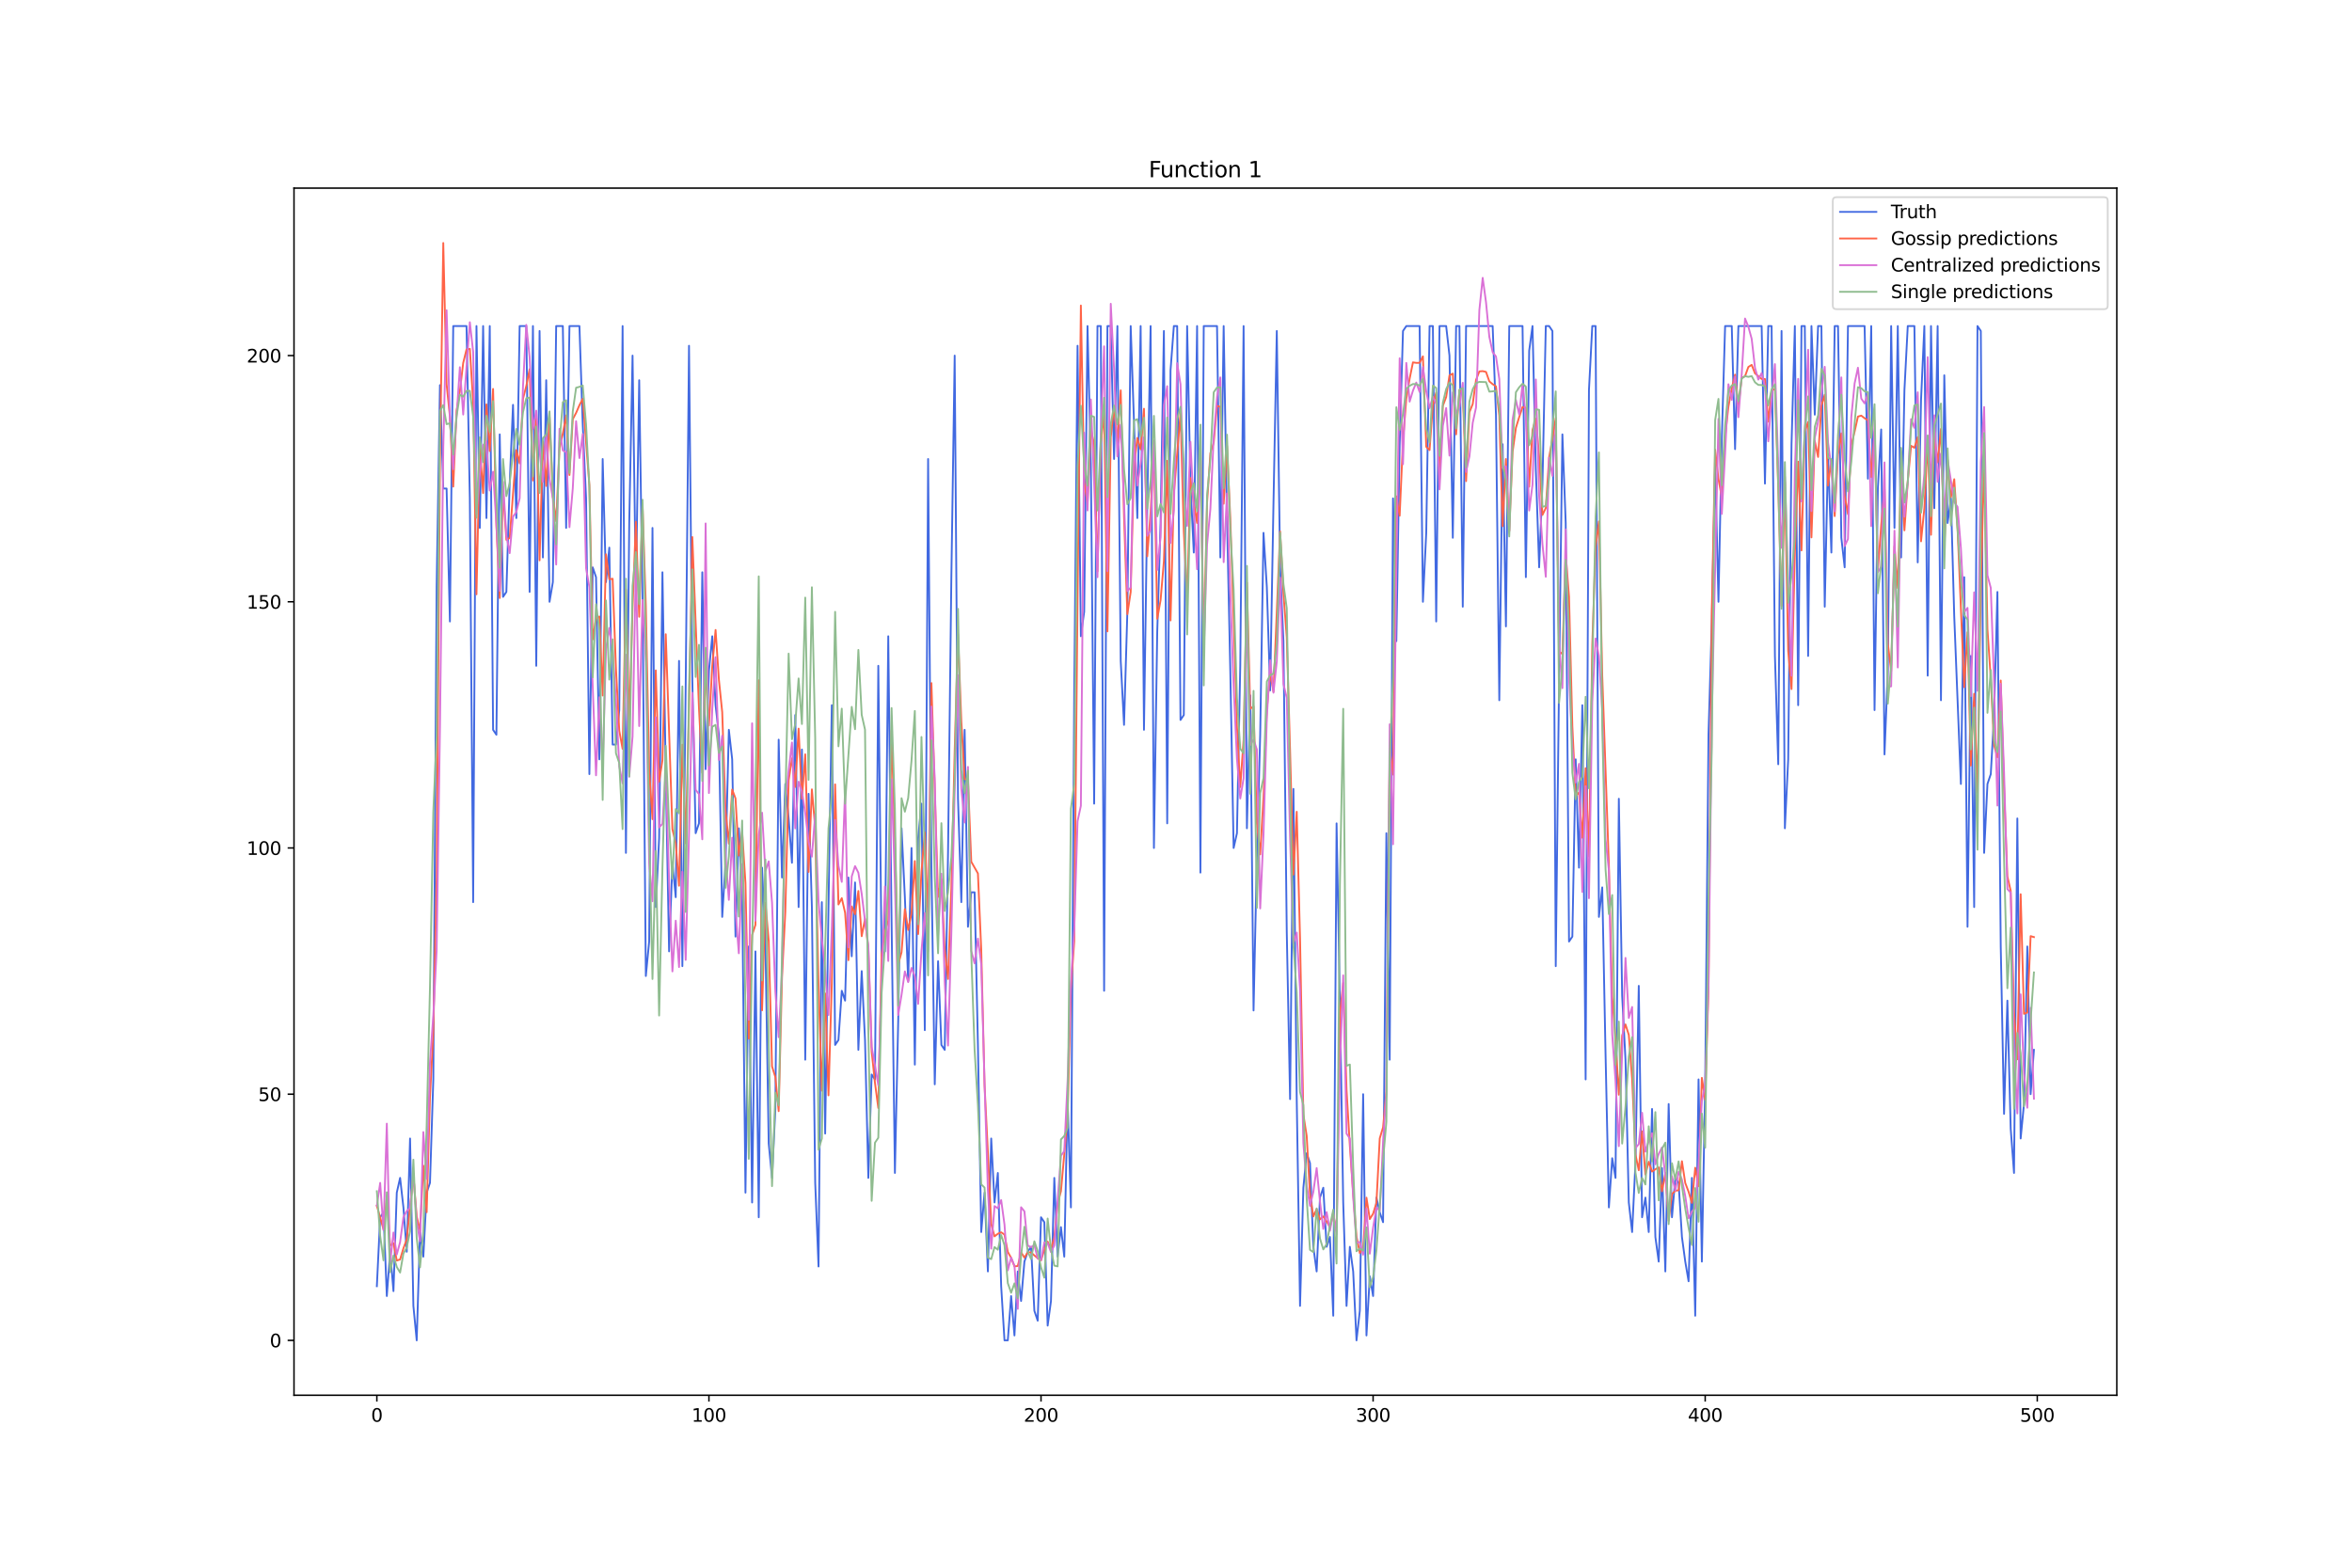 <?xml version="1.0" encoding="utf-8" standalone="no"?>
<!DOCTYPE svg PUBLIC "-//W3C//DTD SVG 1.1//EN"
  "http://www.w3.org/Graphics/SVG/1.1/DTD/svg11.dtd">
<svg xmlns:xlink="http://www.w3.org/1999/xlink" width="1296pt" height="864pt" viewBox="0 0 1296 864" xmlns="http://www.w3.org/2000/svg" version="1.1">
 <defs>
  <style type="text/css">*{stroke-linejoin: round; stroke-linecap: butt}</style>
 </defs>
 <g id="figure_1">
  <g id="patch_1">
   <path d="M 0 864 
L 1296 864 
L 1296 0 
L 0 0 
z
" style="fill: #ffffff"/>
  </g>
  <g id="axes_1">
   <g id="patch_2">
    <path d="M 162 768.96 
L 1166.4 768.96 
L 1166.4 103.68 
L 162 103.68 
z
" style="fill: #ffffff"/>
   </g>
   <g id="matplotlib.axis_1">
    <g id="xtick_1">
     <g id="line2d_1">
      <defs>
       <path id="mc4ad0d88c0" d="M 0 0 
L 0 3.5 
" style="stroke: #000000; stroke-width: 0.8"/>
      </defs>
      <g>
       <use xlink:href="#mc4ad0d88c0" x="207.655" y="768.96" style="stroke: #000000; stroke-width: 0.8"/>
      </g>
     </g>
     <g id="text_1">
      <!-- 0 -->
      <g transform="translate(204.473 783.558) scale(0.1 -0.1)">
       <defs>
        <path id="DejaVuSans-30" d="M 2034 4250 
Q 1547 4250 1301 3770 
Q 1056 3291 1056 2328 
Q 1056 1369 1301 889 
Q 1547 409 2034 409 
Q 2525 409 2770 889 
Q 3016 1369 3016 2328 
Q 3016 3291 2770 3770 
Q 2525 4250 2034 4250 
z
M 2034 4750 
Q 2819 4750 3233 4129 
Q 3647 3509 3647 2328 
Q 3647 1150 3233 529 
Q 2819 -91 2034 -91 
Q 1250 -91 836 529 
Q 422 1150 422 2328 
Q 422 3509 836 4129 
Q 1250 4750 2034 4750 
z
" transform="scale(0.016)"/>
       </defs>
       <use xlink:href="#DejaVuSans-30"/>
      </g>
     </g>
    </g>
    <g id="xtick_2">
     <g id="line2d_2">
      <g>
       <use xlink:href="#mc4ad0d88c0" x="390.639" y="768.96" style="stroke: #000000; stroke-width: 0.8"/>
      </g>
     </g>
     <g id="text_2">
      <!-- 100 -->
      <g transform="translate(381.095 783.558) scale(0.1 -0.1)">
       <defs>
        <path id="DejaVuSans-31" d="M 794 531 
L 1825 531 
L 1825 4091 
L 703 3866 
L 703 4441 
L 1819 4666 
L 2450 4666 
L 2450 531 
L 3481 531 
L 3481 0 
L 794 0 
L 794 531 
z
" transform="scale(0.016)"/>
       </defs>
       <use xlink:href="#DejaVuSans-31"/>
       <use xlink:href="#DejaVuSans-30" x="63.623"/>
       <use xlink:href="#DejaVuSans-30" x="127.246"/>
      </g>
     </g>
    </g>
    <g id="xtick_3">
     <g id="line2d_3">
      <g>
       <use xlink:href="#mc4ad0d88c0" x="573.623" y="768.96" style="stroke: #000000; stroke-width: 0.8"/>
      </g>
     </g>
     <g id="text_3">
      <!-- 200 -->
      <g transform="translate(564.079 783.558) scale(0.1 -0.1)">
       <defs>
        <path id="DejaVuSans-32" d="M 1228 531 
L 3431 531 
L 3431 0 
L 469 0 
L 469 531 
Q 828 903 1448 1529 
Q 2069 2156 2228 2338 
Q 2531 2678 2651 2914 
Q 2772 3150 2772 3378 
Q 2772 3750 2511 3984 
Q 2250 4219 1831 4219 
Q 1534 4219 1204 4116 
Q 875 4013 500 3803 
L 500 4441 
Q 881 4594 1212 4672 
Q 1544 4750 1819 4750 
Q 2544 4750 2975 4387 
Q 3406 4025 3406 3419 
Q 3406 3131 3298 2873 
Q 3191 2616 2906 2266 
Q 2828 2175 2409 1742 
Q 1991 1309 1228 531 
z
" transform="scale(0.016)"/>
       </defs>
       <use xlink:href="#DejaVuSans-32"/>
       <use xlink:href="#DejaVuSans-30" x="63.623"/>
       <use xlink:href="#DejaVuSans-30" x="127.246"/>
      </g>
     </g>
    </g>
    <g id="xtick_4">
     <g id="line2d_4">
      <g>
       <use xlink:href="#mc4ad0d88c0" x="756.607" y="768.96" style="stroke: #000000; stroke-width: 0.8"/>
      </g>
     </g>
     <g id="text_4">
      <!-- 300 -->
      <g transform="translate(747.063 783.558) scale(0.1 -0.1)">
       <defs>
        <path id="DejaVuSans-33" d="M 2597 2516 
Q 3050 2419 3304 2112 
Q 3559 1806 3559 1356 
Q 3559 666 3084 287 
Q 2609 -91 1734 -91 
Q 1441 -91 1130 -33 
Q 819 25 488 141 
L 488 750 
Q 750 597 1062 519 
Q 1375 441 1716 441 
Q 2309 441 2620 675 
Q 2931 909 2931 1356 
Q 2931 1769 2642 2001 
Q 2353 2234 1838 2234 
L 1294 2234 
L 1294 2753 
L 1863 2753 
Q 2328 2753 2575 2939 
Q 2822 3125 2822 3475 
Q 2822 3834 2567 4026 
Q 2313 4219 1838 4219 
Q 1578 4219 1281 4162 
Q 984 4106 628 3988 
L 628 4550 
Q 988 4650 1302 4700 
Q 1616 4750 1894 4750 
Q 2613 4750 3031 4423 
Q 3450 4097 3450 3541 
Q 3450 3153 3228 2886 
Q 3006 2619 2597 2516 
z
" transform="scale(0.016)"/>
       </defs>
       <use xlink:href="#DejaVuSans-33"/>
       <use xlink:href="#DejaVuSans-30" x="63.623"/>
       <use xlink:href="#DejaVuSans-30" x="127.246"/>
      </g>
     </g>
    </g>
    <g id="xtick_5">
     <g id="line2d_5">
      <g>
       <use xlink:href="#mc4ad0d88c0" x="939.591" y="768.96" style="stroke: #000000; stroke-width: 0.8"/>
      </g>
     </g>
     <g id="text_5">
      <!-- 400 -->
      <g transform="translate(930.047 783.558) scale(0.1 -0.1)">
       <defs>
        <path id="DejaVuSans-34" d="M 2419 4116 
L 825 1625 
L 2419 1625 
L 2419 4116 
z
M 2253 4666 
L 3047 4666 
L 3047 1625 
L 3713 1625 
L 3713 1100 
L 3047 1100 
L 3047 0 
L 2419 0 
L 2419 1100 
L 313 1100 
L 313 1709 
L 2253 4666 
z
" transform="scale(0.016)"/>
       </defs>
       <use xlink:href="#DejaVuSans-34"/>
       <use xlink:href="#DejaVuSans-30" x="63.623"/>
       <use xlink:href="#DejaVuSans-30" x="127.246"/>
      </g>
     </g>
    </g>
    <g id="xtick_6">
     <g id="line2d_6">
      <g>
       <use xlink:href="#mc4ad0d88c0" x="1122.575" y="768.96" style="stroke: #000000; stroke-width: 0.8"/>
      </g>
     </g>
     <g id="text_6">
      <!-- 500 -->
      <g transform="translate(1113.032 783.558) scale(0.1 -0.1)">
       <defs>
        <path id="DejaVuSans-35" d="M 691 4666 
L 3169 4666 
L 3169 4134 
L 1269 4134 
L 1269 2991 
Q 1406 3038 1543 3061 
Q 1681 3084 1819 3084 
Q 2600 3084 3056 2656 
Q 3513 2228 3513 1497 
Q 3513 744 3044 326 
Q 2575 -91 1722 -91 
Q 1428 -91 1123 -41 
Q 819 9 494 109 
L 494 744 
Q 775 591 1075 516 
Q 1375 441 1709 441 
Q 2250 441 2565 725 
Q 2881 1009 2881 1497 
Q 2881 1984 2565 2268 
Q 2250 2553 1709 2553 
Q 1456 2553 1204 2497 
Q 953 2441 691 2322 
L 691 4666 
z
" transform="scale(0.016)"/>
       </defs>
       <use xlink:href="#DejaVuSans-35"/>
       <use xlink:href="#DejaVuSans-30" x="63.623"/>
       <use xlink:href="#DejaVuSans-30" x="127.246"/>
      </g>
     </g>
    </g>
   </g>
   <g id="matplotlib.axis_2">
    <g id="ytick_1">
     <g id="line2d_7">
      <defs>
       <path id="m00de79a8b7" d="M 0 0 
L -3.5 0 
" style="stroke: #000000; stroke-width: 0.8"/>
      </defs>
      <g>
       <use xlink:href="#m00de79a8b7" x="162" y="738.72" style="stroke: #000000; stroke-width: 0.8"/>
      </g>
     </g>
     <g id="text_7">
      <!-- 0 -->
      <g transform="translate(148.637 742.519) scale(0.1 -0.1)">
       <use xlink:href="#DejaVuSans-30"/>
      </g>
     </g>
    </g>
    <g id="ytick_2">
     <g id="line2d_8">
      <g>
       <use xlink:href="#m00de79a8b7" x="162" y="603.035" style="stroke: #000000; stroke-width: 0.8"/>
      </g>
     </g>
     <g id="text_8">
      <!-- 50 -->
      <g transform="translate(142.275 606.834) scale(0.1 -0.1)">
       <use xlink:href="#DejaVuSans-35"/>
       <use xlink:href="#DejaVuSans-30" x="63.623"/>
      </g>
     </g>
    </g>
    <g id="ytick_3">
     <g id="line2d_9">
      <g>
       <use xlink:href="#m00de79a8b7" x="162" y="467.35" style="stroke: #000000; stroke-width: 0.8"/>
      </g>
     </g>
     <g id="text_9">
      <!-- 100 -->
      <g transform="translate(135.912 471.149) scale(0.1 -0.1)">
       <use xlink:href="#DejaVuSans-31"/>
       <use xlink:href="#DejaVuSans-30" x="63.623"/>
       <use xlink:href="#DejaVuSans-30" x="127.246"/>
      </g>
     </g>
    </g>
    <g id="ytick_4">
     <g id="line2d_10">
      <g>
       <use xlink:href="#m00de79a8b7" x="162" y="331.665" style="stroke: #000000; stroke-width: 0.8"/>
      </g>
     </g>
     <g id="text_10">
      <!-- 150 -->
      <g transform="translate(135.912 335.464) scale(0.1 -0.1)">
       <use xlink:href="#DejaVuSans-31"/>
       <use xlink:href="#DejaVuSans-35" x="63.623"/>
       <use xlink:href="#DejaVuSans-30" x="127.246"/>
      </g>
     </g>
    </g>
    <g id="ytick_5">
     <g id="line2d_11">
      <g>
       <use xlink:href="#m00de79a8b7" x="162" y="195.98" style="stroke: #000000; stroke-width: 0.8"/>
      </g>
     </g>
     <g id="text_11">
      <!-- 200 -->
      <g transform="translate(135.912 199.779) scale(0.1 -0.1)">
       <use xlink:href="#DejaVuSans-32"/>
       <use xlink:href="#DejaVuSans-30" x="63.623"/>
       <use xlink:href="#DejaVuSans-30" x="127.246"/>
      </g>
     </g>
    </g>
   </g>
   <g id="line2d_12">
    <path d="M 207.655 708.869 
L 209.484 670.877 
L 211.314 668.164 
L 213.144 714.297 
L 214.974 689.873 
L 216.804 711.583 
L 218.634 657.309 
L 220.463 649.168 
L 222.293 665.45 
L 224.123 689.873 
L 225.953 627.458 
L 227.783 719.724 
L 229.613 738.72 
L 231.442 679.019 
L 233.272 692.587 
L 235.102 657.309 
L 236.932 651.882 
L 238.762 594.894 
L 240.592 323.524 
L 242.422 212.262 
L 244.251 269.25 
L 246.081 269.25 
L 247.911 342.52 
L 249.741 179.698 
L 257.06 179.698 
L 258.89 274.677 
L 260.72 497.201 
L 262.55 179.698 
L 264.38 290.959 
L 266.209 179.698 
L 268.039 285.532 
L 269.869 179.698 
L 271.699 402.221 
L 273.529 404.935 
L 275.359 239.399 
L 277.189 328.951 
L 279.018 326.237 
L 280.848 266.536 
L 282.678 223.117 
L 284.508 285.532 
L 286.338 179.698 
L 289.997 179.698 
L 291.827 326.237 
L 293.657 179.698 
L 295.487 366.943 
L 297.317 182.411 
L 299.147 307.241 
L 300.976 209.548 
L 302.806 331.665 
L 304.636 320.81 
L 306.466 179.698 
L 310.126 179.698 
L 311.956 290.959 
L 313.785 179.698 
L 319.275 179.698 
L 321.105 233.972 
L 322.935 274.677 
L 324.764 426.644 
L 326.594 312.669 
L 328.424 318.096 
L 330.254 418.503 
L 332.084 252.967 
L 333.914 320.81 
L 335.743 301.814 
L 337.573 410.362 
L 339.403 410.362 
L 341.233 391.366 
L 343.063 179.698 
L 344.893 470.064 
L 346.723 288.246 
L 348.552 195.98 
L 350.382 326.237 
L 352.212 209.548 
L 354.042 331.665 
L 355.872 537.906 
L 357.702 518.91 
L 359.531 290.959 
L 361.361 499.914 
L 363.191 461.922 
L 365.021 315.383 
L 366.851 426.644 
L 368.681 524.338 
L 370.51 475.491 
L 372.34 494.487 
L 374.17 364.229 
L 376 532.479 
L 377.83 377.798 
L 379.66 190.552 
L 381.489 375.084 
L 383.319 459.209 
L 385.149 453.781 
L 386.979 315.383 
L 388.809 423.931 
L 390.639 369.657 
L 392.469 350.661 
L 394.298 388.653 
L 396.128 404.935 
L 397.958 505.342 
L 399.788 475.491 
L 401.618 402.221 
L 403.448 418.503 
L 405.277 516.196 
L 407.107 456.495 
L 408.937 491.773 
L 410.767 657.309 
L 412.597 521.624 
L 414.427 662.736 
L 416.256 524.338 
L 418.086 670.877 
L 419.916 478.205 
L 421.746 518.91 
L 423.576 630.172 
L 425.406 649.168 
L 427.236 611.176 
L 429.065 407.648 
L 430.895 483.632 
L 432.725 432.072 
L 434.555 451.068 
L 436.385 475.491 
L 438.215 394.08 
L 440.044 499.914 
L 441.874 413.076 
L 443.704 584.039 
L 445.534 437.499 
L 447.364 499.914 
L 449.194 651.882 
L 451.023 698.014 
L 452.853 497.201 
L 454.683 624.745 
L 456.513 499.914 
L 458.343 388.653 
L 460.173 575.898 
L 462.003 573.184 
L 463.832 546.047 
L 465.662 551.475 
L 467.492 483.632 
L 469.322 527.051 
L 471.152 486.346 
L 472.982 578.612 
L 474.811 535.192 
L 476.641 573.184 
L 478.471 649.168 
L 480.301 592.18 
L 482.131 594.894 
L 483.961 366.943 
L 485.79 527.051 
L 487.62 524.338 
L 489.45 350.661 
L 491.28 508.055 
L 493.11 646.454 
L 494.94 562.329 
L 496.77 456.495 
L 498.599 494.487 
L 500.429 540.62 
L 502.259 467.35 
L 504.089 586.753 
L 505.919 461.922 
L 507.749 442.927 
L 509.578 567.757 
L 511.408 252.967 
L 513.238 478.205 
L 515.068 597.608 
L 516.898 529.765 
L 518.728 575.898 
L 520.557 578.612 
L 522.387 470.064 
L 524.217 318.096 
L 526.047 195.98 
L 527.877 440.213 
L 529.707 497.201 
L 531.536 402.221 
L 533.366 510.769 
L 535.196 491.773 
L 537.026 491.773 
L 538.856 575.898 
L 540.686 679.019 
L 542.516 657.309 
L 544.345 700.728 
L 546.175 627.458 
L 548.005 662.736 
L 549.835 646.454 
L 551.665 708.869 
L 553.495 738.72 
L 555.324 738.72 
L 557.154 714.297 
L 558.984 736.006 
L 560.814 700.728 
L 562.644 717.01 
L 564.474 695.301 
L 566.303 689.873 
L 568.133 687.16 
L 569.963 722.438 
L 571.793 727.865 
L 573.623 670.877 
L 575.453 673.591 
L 577.283 730.579 
L 579.112 717.01 
L 580.942 649.168 
L 582.772 692.587 
L 584.602 676.305 
L 586.432 692.587 
L 588.262 605.749 
L 590.091 665.45 
L 591.921 380.511 
L 593.751 190.552 
L 595.581 350.661 
L 597.411 337.092 
L 599.241 179.698 
L 601.07 255.681 
L 602.9 442.927 
L 604.73 179.698 
L 606.56 179.698 
L 608.39 546.047 
L 610.22 179.698 
L 612.05 179.698 
L 613.879 252.967 
L 615.709 179.698 
L 617.539 364.229 
L 619.369 399.507 
L 621.199 337.092 
L 623.029 179.698 
L 626.688 285.532 
L 628.518 179.698 
L 630.348 402.221 
L 632.178 277.391 
L 634.008 179.698 
L 635.837 467.35 
L 637.667 347.947 
L 639.497 288.246 
L 641.327 182.411 
L 643.157 453.781 
L 644.987 204.121 
L 646.817 179.698 
L 648.646 179.698 
L 650.476 396.794 
L 652.306 394.08 
L 654.136 179.698 
L 655.966 266.536 
L 657.796 304.528 
L 659.625 179.698 
L 661.455 480.918 
L 663.285 179.698 
L 670.604 179.698 
L 672.434 307.241 
L 674.264 179.698 
L 676.094 285.532 
L 677.924 369.657 
L 679.754 467.35 
L 681.583 459.209 
L 683.413 366.943 
L 685.243 179.698 
L 687.073 456.495 
L 688.903 383.225 
L 690.733 556.902 
L 692.563 472.777 
L 694.392 404.935 
L 696.222 293.673 
L 698.052 323.524 
L 699.882 380.511 
L 701.712 277.391 
L 703.542 182.411 
L 705.371 312.669 
L 707.201 353.374 
L 709.031 513.483 
L 710.861 605.749 
L 712.691 434.785 
L 714.521 605.749 
L 716.35 719.724 
L 718.18 654.595 
L 720.01 635.599 
L 721.84 641.027 
L 723.67 687.16 
L 725.5 700.728 
L 727.33 660.023 
L 729.159 654.595 
L 730.989 687.16 
L 732.819 681.732 
L 734.649 725.151 
L 736.479 453.781 
L 738.309 551.475 
L 740.138 662.736 
L 741.968 719.724 
L 743.798 687.16 
L 745.628 700.728 
L 747.458 738.72 
L 749.288 722.438 
L 751.117 603.035 
L 752.947 736.006 
L 754.777 703.442 
L 756.607 714.297 
L 758.437 660.023 
L 760.267 668.164 
L 762.097 673.591 
L 763.926 459.209 
L 765.756 584.039 
L 767.586 274.677 
L 769.416 353.374 
L 771.246 244.826 
L 773.076 182.411 
L 774.905 179.698 
L 782.225 179.698 
L 784.055 331.665 
L 785.884 293.673 
L 787.714 179.698 
L 789.544 179.698 
L 791.374 342.52 
L 793.204 179.698 
L 796.864 179.698 
L 798.693 195.98 
L 800.523 296.387 
L 802.353 179.698 
L 804.183 179.698 
L 806.013 334.378 
L 807.843 179.698 
L 822.481 179.698 
L 824.311 228.544 
L 826.141 385.939 
L 827.971 244.826 
L 829.801 345.233 
L 831.63 179.698 
L 838.95 179.698 
L 840.78 318.096 
L 842.61 193.266 
L 844.439 179.698 
L 846.269 258.395 
L 848.099 312.669 
L 849.929 266.536 
L 851.759 179.698 
L 853.589 179.698 
L 855.418 182.411 
L 857.248 532.479 
L 859.078 375.084 
L 860.908 239.399 
L 862.738 288.246 
L 864.568 518.91 
L 866.397 516.196 
L 868.227 418.503 
L 870.057 478.205 
L 871.887 388.653 
L 873.717 594.894 
L 875.547 214.976 
L 877.377 179.698 
L 879.206 179.698 
L 881.036 505.342 
L 882.866 489.059 
L 884.696 581.325 
L 886.526 665.45 
L 888.356 638.313 
L 890.185 649.168 
L 892.015 440.213 
L 893.845 548.761 
L 895.675 584.039 
L 897.505 662.736 
L 899.335 679.019 
L 901.164 641.027 
L 902.994 543.334 
L 904.824 670.877 
L 906.654 660.023 
L 908.484 679.019 
L 910.314 611.176 
L 912.144 681.732 
L 913.973 695.301 
L 915.803 643.74 
L 917.633 700.728 
L 919.463 608.462 
L 921.293 670.877 
L 923.123 649.168 
L 924.952 651.882 
L 926.782 681.732 
L 928.612 695.301 
L 930.442 706.156 
L 932.272 649.168 
L 934.102 725.151 
L 935.931 594.894 
L 937.761 695.301 
L 939.591 597.608 
L 941.421 404.935 
L 943.251 342.52 
L 945.081 255.681 
L 946.911 331.665 
L 948.74 242.113 
L 950.57 179.698 
L 954.23 179.698 
L 956.06 247.54 
L 957.89 179.698 
L 970.698 179.698 
L 972.528 266.536 
L 974.358 179.698 
L 976.188 179.698 
L 978.018 361.516 
L 979.848 421.217 
L 981.678 182.411 
L 983.507 456.495 
L 985.337 418.503 
L 987.167 244.826 
L 988.997 179.698 
L 990.827 388.653 
L 992.657 179.698 
L 994.486 179.698 
L 996.316 361.516 
L 998.146 179.698 
L 999.976 228.544 
L 1001.806 179.698 
L 1003.636 179.698 
L 1005.465 334.378 
L 1007.295 250.254 
L 1009.125 304.528 
L 1010.955 179.698 
L 1012.785 179.698 
L 1014.615 296.387 
L 1016.444 312.669 
L 1018.274 179.698 
L 1027.424 179.698 
L 1029.253 263.822 
L 1031.083 179.698 
L 1032.913 391.366 
L 1034.743 269.25 
L 1036.573 236.685 
L 1038.403 415.79 
L 1040.232 369.657 
L 1042.062 179.698 
L 1043.892 290.959 
L 1045.722 179.698 
L 1047.552 307.241 
L 1049.382 214.976 
L 1051.211 179.698 
L 1054.871 179.698 
L 1056.701 309.955 
L 1058.531 220.403 
L 1060.361 179.698 
L 1062.191 372.37 
L 1064.02 179.698 
L 1065.85 280.104 
L 1067.68 179.698 
L 1069.51 385.939 
L 1071.34 206.835 
L 1073.17 288.246 
L 1074.999 274.677 
L 1076.829 339.806 
L 1080.489 432.072 
L 1082.319 318.096 
L 1084.149 510.769 
L 1085.978 361.516 
L 1087.808 499.914 
L 1089.638 179.698 
L 1091.468 182.411 
L 1093.298 470.064 
L 1095.128 432.072 
L 1096.958 426.644 
L 1098.787 394.08 
L 1100.617 326.237 
L 1102.447 521.624 
L 1104.277 613.89 
L 1106.107 551.475 
L 1107.937 622.031 
L 1109.766 646.454 
L 1111.596 451.068 
L 1113.426 627.458 
L 1115.256 608.462 
L 1117.086 521.624 
L 1118.916 603.035 
L 1120.745 578.612 
L 1120.745 578.612 
" clip-path="url(#pd6927af240)" style="fill: none; stroke: #4169e1; stroke-linecap: square"/>
   </g>
   <g id="line2d_13">
    <path d="M 207.655 664.477 
L 211.314 677.54 
L 213.144 659.645 
L 214.974 686.506 
L 216.804 685.117 
L 218.634 694.731 
L 220.463 694.132 
L 222.293 687.981 
L 224.123 683.065 
L 225.953 664.958 
L 227.783 647.99 
L 229.613 670.352 
L 231.442 678.434 
L 233.272 642.429 
L 235.102 668.106 
L 236.932 604.605 
L 238.762 568.907 
L 240.592 483.46 
L 242.422 254.24 
L 244.251 133.92 
L 246.081 211.696 
L 247.911 229.691 
L 249.741 268.18 
L 251.571 226.356 
L 253.401 215.604 
L 255.23 200.031 
L 257.06 192.634 
L 258.89 192.243 
L 260.72 221.599 
L 262.55 327.547 
L 264.38 245.864 
L 266.209 271.753 
L 268.039 222.85 
L 269.869 248.582 
L 271.699 214.354 
L 273.529 289.671 
L 275.359 329.598 
L 277.189 271.016 
L 279.018 297.508 
L 280.848 296.512 
L 284.508 248.057 
L 286.338 255.388 
L 288.168 219.799 
L 289.997 212.777 
L 291.827 203.461 
L 293.657 264.812 
L 295.487 228.643 
L 297.317 308.838 
L 299.147 243.187 
L 300.976 267.832 
L 302.806 229.854 
L 304.636 273.916 
L 306.466 287.325 
L 308.296 246.998 
L 310.126 238.984 
L 311.956 228.911 
L 313.785 261.787 
L 315.615 231.018 
L 317.445 227.55 
L 319.275 223.308 
L 321.105 219.808 
L 324.764 267.382 
L 326.594 352.434 
L 328.424 340.858 
L 330.254 339.778 
L 332.084 383.323 
L 333.914 305.496 
L 335.743 319.25 
L 337.573 318.968 
L 339.403 368.512 
L 341.233 402.743 
L 343.063 412.749 
L 344.893 324.864 
L 346.723 398.942 
L 348.552 334.907 
L 350.382 287.548 
L 352.212 339.939 
L 354.042 278.4 
L 355.872 333.945 
L 357.702 424.595 
L 359.531 451.473 
L 361.361 369.476 
L 363.191 430.806 
L 365.021 418.984 
L 366.851 349.536 
L 370.51 456.993 
L 372.34 464.679 
L 374.17 488.165 
L 376 410.389 
L 377.83 464.876 
L 379.66 391.248 
L 381.489 295.981 
L 385.149 390.244 
L 386.979 425.878 
L 388.809 368.553 
L 390.639 399.874 
L 392.469 367.248 
L 394.298 347.18 
L 396.128 374.587 
L 397.958 392.506 
L 399.788 446.581 
L 401.618 464.979 
L 403.448 435.134 
L 405.277 440.034 
L 407.107 471.511 
L 408.937 458.2 
L 410.767 486.677 
L 412.597 572.411 
L 414.427 515.309 
L 416.256 509.731 
L 418.086 374.901 
L 419.916 556.826 
L 421.746 497.426 
L 423.576 518.58 
L 425.406 587.73 
L 427.236 593.583 
L 429.065 612.39 
L 430.895 538.811 
L 432.725 502.549 
L 434.555 430.173 
L 436.385 417.936 
L 438.215 433.735 
L 440.044 401.554 
L 441.874 440.164 
L 443.704 415.738 
L 445.534 480.554 
L 447.364 435.036 
L 449.194 456.421 
L 451.023 542.674 
L 452.853 601.073 
L 454.683 547.507 
L 456.513 603.682 
L 458.343 541.777 
L 460.173 432.294 
L 462.003 498.49 
L 463.832 494.994 
L 465.662 503.025 
L 467.492 529.19 
L 469.322 499.566 
L 471.152 503.855 
L 472.982 491.048 
L 474.811 515.981 
L 476.641 506.402 
L 478.471 523.047 
L 480.301 579.566 
L 482.131 596.817 
L 483.961 610.648 
L 485.79 525.833 
L 487.62 513.476 
L 489.45 507.539 
L 491.28 402.719 
L 493.11 463.839 
L 494.94 531.598 
L 496.77 524.779 
L 498.599 501.012 
L 500.429 512.544 
L 502.259 503.409 
L 504.089 474.563 
L 505.919 514.789 
L 507.749 480.517 
L 509.578 458.83 
L 511.408 507.066 
L 513.238 376.462 
L 516.898 494.337 
L 518.728 484.43 
L 520.557 523.218 
L 522.387 539.537 
L 524.217 489.023 
L 526.047 413.71 
L 527.877 349.538 
L 529.707 397.539 
L 531.536 429.473 
L 533.366 429.508 
L 535.196 474.936 
L 538.856 481.384 
L 540.686 523.425 
L 542.516 598.135 
L 544.345 634.875 
L 546.175 674.556 
L 548.005 681.415 
L 549.835 679.978 
L 551.665 679.167 
L 553.495 680.422 
L 555.324 689.967 
L 557.154 693.252 
L 558.984 697.949 
L 560.814 697.739 
L 562.644 690.152 
L 564.474 693.12 
L 566.303 690.222 
L 568.133 690.237 
L 569.963 691.914 
L 571.793 693.401 
L 573.623 694.655 
L 575.453 688.815 
L 577.283 684.302 
L 579.112 688.241 
L 580.942 682.054 
L 582.772 663.328 
L 584.602 656.544 
L 588.262 615.861 
L 590.091 544.978 
L 591.921 518.881 
L 593.751 330.292 
L 595.581 168.378 
L 597.411 265.662 
L 599.241 277.425 
L 601.07 236.298 
L 602.9 244.931 
L 604.73 314.847 
L 606.56 244.51 
L 608.39 227.121 
L 610.22 347.982 
L 612.05 240.908 
L 613.879 224.335 
L 615.709 243.215 
L 617.539 215.145 
L 619.369 284.896 
L 621.199 338.501 
L 623.029 326.258 
L 624.858 257.326 
L 626.688 241.331 
L 628.518 247.647 
L 630.348 225.27 
L 632.178 306.616 
L 634.008 282.209 
L 635.837 246.463 
L 637.667 341.031 
L 639.497 330.799 
L 641.327 309.345 
L 643.157 253.957 
L 644.987 341.949 
L 646.817 272.356 
L 650.476 227.757 
L 652.306 292.872 
L 654.136 330.783 
L 655.966 263.446 
L 657.796 277.185 
L 659.625 288.23 
L 661.455 244.604 
L 663.285 356.776 
L 665.115 277.08 
L 666.945 249.769 
L 668.775 244.024 
L 670.604 223.677 
L 672.434 224.181 
L 674.264 277.639 
L 676.094 245.66 
L 677.924 285.853 
L 679.754 341.065 
L 681.583 400.254 
L 683.413 433.8 
L 685.243 407.691 
L 687.073 321.075 
L 688.903 390.662 
L 690.733 389.268 
L 692.563 453.643 
L 694.392 470.882 
L 696.222 439.443 
L 698.052 391.112 
L 699.882 370.844 
L 701.712 381.207 
L 705.371 292.919 
L 707.201 326.889 
L 709.031 351.275 
L 710.861 413.782 
L 712.691 482.056 
L 714.521 447.389 
L 716.35 517.338 
L 718.18 614.221 
L 720.01 626 
L 721.84 658.323 
L 723.67 670.437 
L 725.5 666.356 
L 727.33 672.031 
L 729.159 670.397 
L 730.989 673.141 
L 732.819 676.277 
L 734.649 669.568 
L 736.479 678.642 
L 738.309 559.062 
L 740.138 541.723 
L 741.968 600.486 
L 743.798 631.625 
L 745.628 657.83 
L 747.458 681.478 
L 749.288 690.609 
L 751.117 687.64 
L 752.947 660.065 
L 754.777 671.869 
L 756.607 668.937 
L 758.437 662.931 
L 760.267 627.397 
L 762.097 621.287 
L 763.926 601.531 
L 765.756 413.058 
L 767.586 426.902 
L 769.416 273.542 
L 771.246 284.24 
L 773.076 242.923 
L 774.905 219.813 
L 776.735 208.727 
L 778.565 199.701 
L 780.395 199.982 
L 782.225 199.956 
L 784.055 196.405 
L 785.884 246.264 
L 787.714 248.067 
L 789.544 223.236 
L 791.374 216.376 
L 793.204 264.282 
L 795.034 223.678 
L 796.864 218.845 
L 798.693 206.868 
L 800.523 205.899 
L 802.353 239.391 
L 804.183 215.037 
L 806.013 216.944 
L 807.843 265.177 
L 809.672 227.189 
L 811.502 222.675 
L 813.332 209.365 
L 815.162 204.687 
L 816.992 204.545 
L 818.822 204.972 
L 820.651 210.176 
L 822.481 211.724 
L 824.311 212.927 
L 826.141 229.088 
L 827.971 289.967 
L 829.801 252.976 
L 831.63 292.587 
L 833.46 249.123 
L 835.29 235.803 
L 837.12 229.829 
L 838.95 224.31 
L 840.78 224.744 
L 842.61 268.234 
L 844.439 236.998 
L 846.269 230.706 
L 848.099 251.474 
L 849.929 283.794 
L 851.759 280.005 
L 853.589 252.069 
L 855.418 241.79 
L 857.248 230.372 
L 859.078 359.084 
L 860.908 360.428 
L 862.738 305.207 
L 864.568 328.955 
L 866.397 400.169 
L 868.227 438.508 
L 870.057 436.765 
L 871.887 461.713 
L 873.717 423.36 
L 875.547 472.054 
L 877.377 355.28 
L 879.206 301.452 
L 881.036 287.371 
L 882.866 372.12 
L 886.526 476.804 
L 888.356 549.318 
L 890.185 572.8 
L 892.015 603.353 
L 893.845 570.724 
L 895.675 564.589 
L 897.505 570.368 
L 899.335 594.459 
L 901.164 636.25 
L 902.994 644.967 
L 904.824 623.519 
L 906.654 647.322 
L 908.484 640.285 
L 910.314 645.671 
L 912.144 644.419 
L 913.973 643.364 
L 915.803 656.559 
L 917.633 646.44 
L 919.463 672.807 
L 921.293 658.045 
L 923.123 656.26 
L 924.952 655.989 
L 926.782 639.994 
L 928.612 651.989 
L 930.442 656.801 
L 932.272 662.961 
L 934.102 643.574 
L 935.931 653.806 
L 937.761 594.027 
L 939.591 606.118 
L 941.421 544.244 
L 943.251 336.326 
L 945.081 247.82 
L 946.911 263.989 
L 948.74 274.113 
L 950.57 240.683 
L 952.4 224.089 
L 954.23 214.004 
L 956.06 206.459 
L 957.89 223.912 
L 959.719 208.259 
L 961.549 207.36 
L 963.379 202.246 
L 965.209 201.097 
L 967.039 205.776 
L 970.698 208.854 
L 972.528 208.87 
L 974.358 232.419 
L 976.188 215.319 
L 978.018 214.239 
L 979.848 268.439 
L 981.678 333.919 
L 983.507 265.733 
L 985.337 358.873 
L 987.167 379.777 
L 988.997 305.499 
L 990.827 254.415 
L 992.657 303.354 
L 994.486 237.765 
L 996.316 232.553 
L 998.146 296.177 
L 999.976 242.985 
L 1001.806 251.843 
L 1003.636 223.52 
L 1005.465 217.513 
L 1007.295 267.66 
L 1009.125 253.304 
L 1010.955 284.44 
L 1012.785 250.367 
L 1014.615 238.831 
L 1016.444 273.14 
L 1018.274 283.395 
L 1020.104 245.305 
L 1021.934 237.855 
L 1023.764 229.58 
L 1025.594 229.069 
L 1027.424 230.476 
L 1029.253 231.664 
L 1031.083 262.949 
L 1032.913 238.006 
L 1034.743 314.928 
L 1036.573 289.534 
L 1038.403 269.506 
L 1040.232 354.595 
L 1042.062 369.9 
L 1043.892 301.054 
L 1045.722 324.102 
L 1047.552 258.481 
L 1049.382 292.301 
L 1051.211 265.293 
L 1053.041 245.685 
L 1054.871 246.788 
L 1056.701 240.886 
L 1058.531 298.346 
L 1060.361 280.131 
L 1062.191 243.435 
L 1064.02 294.73 
L 1065.85 239.833 
L 1067.68 254.858 
L 1069.51 236.413 
L 1071.34 301.939 
L 1073.17 255.969 
L 1074.999 273.997 
L 1076.829 264.101 
L 1078.659 291.649 
L 1082.319 378.722 
L 1084.149 348.429 
L 1085.978 421.904 
L 1087.808 382.362 
L 1089.638 436.913 
L 1091.468 324.536 
L 1093.298 254.672 
L 1095.128 346.776 
L 1096.958 373.993 
L 1098.787 410.842 
L 1100.617 417.373 
L 1102.447 375.043 
L 1104.277 434.36 
L 1106.107 482.96 
L 1107.937 490.963 
L 1109.766 557.469 
L 1111.596 583.829 
L 1113.426 492.837 
L 1115.256 558.759 
L 1117.086 558.034 
L 1118.916 515.921 
L 1120.745 516.466 
L 1120.745 516.466 
" clip-path="url(#pd6927af240)" style="fill: none; stroke: #ff6347; stroke-linecap: square"/>
   </g>
   <g id="line2d_14">
    <path d="M 207.655 664.504 
L 209.484 651.92 
L 211.314 677.924 
L 213.144 619.269 
L 214.974 695.931 
L 216.804 679.264 
L 218.634 691.392 
L 220.463 684.585 
L 222.293 670.805 
L 224.123 667.497 
L 225.953 665.633 
L 227.783 646.924 
L 229.613 673.181 
L 231.442 684.105 
L 233.272 623.924 
L 235.102 649.794 
L 236.932 585.176 
L 238.762 559.635 
L 240.592 523.802 
L 242.422 400.461 
L 244.251 246.652 
L 246.081 170.988 
L 247.911 230.959 
L 249.741 258.608 
L 251.571 229.484 
L 253.401 202.371 
L 255.23 228.46 
L 257.06 202.048 
L 258.89 177.576 
L 260.72 193.96 
L 262.55 283.361 
L 264.38 261.132 
L 266.209 245.311 
L 268.039 243.219 
L 269.869 270.352 
L 271.699 259.96 
L 273.529 288.846 
L 275.359 325.634 
L 277.189 265.483 
L 279.018 295.153 
L 280.848 304.851 
L 282.678 284.714 
L 284.508 282.235 
L 286.338 274.608 
L 288.168 213.095 
L 289.997 179.047 
L 291.827 196.781 
L 293.657 236.337 
L 295.487 226.301 
L 297.317 248.569 
L 299.147 265.601 
L 300.976 239.706 
L 302.806 264.046 
L 304.636 274.92 
L 306.466 311.142 
L 308.296 236.301 
L 310.126 248.27 
L 311.956 249.216 
L 313.785 290.539 
L 315.615 269.123 
L 317.445 232.153 
L 319.275 252.451 
L 321.105 239.228 
L 322.935 313.079 
L 324.764 323.599 
L 326.594 378.209 
L 328.424 427.298 
L 330.254 384.24 
L 332.084 423.463 
L 333.914 357.928 
L 335.743 346.123 
L 337.573 358.746 
L 339.403 385.952 
L 341.233 422.373 
L 343.063 431.721 
L 344.893 360.816 
L 346.723 428.116 
L 348.552 405.935 
L 350.382 310.73 
L 352.212 400.161 
L 354.042 330.65 
L 355.872 365.005 
L 357.702 475.545 
L 359.531 496.719 
L 361.361 395.344 
L 363.191 456.022 
L 365.021 454.056 
L 366.851 424.162 
L 368.681 485.445 
L 370.51 535.369 
L 372.34 507.4 
L 374.17 532.982 
L 376 480.444 
L 377.83 529.038 
L 379.66 459.819 
L 381.489 381.806 
L 383.319 435.299 
L 385.149 437.659 
L 386.979 462.566 
L 388.809 288.471 
L 390.639 437.076 
L 392.469 390.719 
L 394.298 362.181 
L 396.128 418.83 
L 397.958 405.472 
L 399.788 471.661 
L 401.618 495.949 
L 403.448 461.695 
L 405.277 501.711 
L 407.107 525.391 
L 408.937 476.196 
L 410.767 511.156 
L 412.597 562.021 
L 414.427 398.644 
L 416.256 507.427 
L 418.086 459.876 
L 419.916 447.904 
L 421.746 480.113 
L 423.576 474.716 
L 425.406 497.46 
L 427.236 546.289 
L 429.065 571.642 
L 430.895 535.235 
L 432.725 442.044 
L 434.555 424.652 
L 436.385 409.183 
L 438.215 456.547 
L 440.044 430.811 
L 441.874 436.068 
L 443.704 448.055 
L 445.534 463.8 
L 447.364 472.153 
L 449.194 448.675 
L 451.023 496.873 
L 452.853 517.639 
L 454.683 534.658 
L 456.513 559.413 
L 458.343 511.718 
L 460.173 451.889 
L 462.003 477.182 
L 463.832 486.034 
L 465.662 435.213 
L 467.492 522.168 
L 469.322 483.037 
L 471.152 477.333 
L 472.982 480.986 
L 474.811 492.638 
L 476.641 507.506 
L 478.471 520.917 
L 480.301 577.053 
L 482.131 587.025 
L 483.961 598.085 
L 485.79 539.882 
L 487.62 488.528 
L 489.45 529.625 
L 491.28 429.513 
L 493.11 486.597 
L 494.94 559.389 
L 496.77 548.281 
L 498.599 535.37 
L 500.429 541.281 
L 502.259 533.451 
L 504.089 537.976 
L 505.919 553.279 
L 507.749 524.187 
L 509.578 503.182 
L 511.408 524.134 
L 513.238 389.411 
L 515.068 429.435 
L 516.898 515.241 
L 518.728 481.513 
L 520.557 540.921 
L 522.387 576.237 
L 524.217 514.114 
L 526.047 435.794 
L 527.877 372.114 
L 529.707 434.68 
L 531.536 453.316 
L 533.366 422.657 
L 535.196 524.086 
L 537.026 530.949 
L 538.856 517.275 
L 540.686 531.399 
L 542.516 597.193 
L 544.345 655.851 
L 546.175 688.185 
L 548.005 664.7 
L 549.835 665.956 
L 551.665 661.402 
L 553.495 674.911 
L 555.324 700.155 
L 557.154 693.074 
L 558.984 697.561 
L 560.814 721.334 
L 562.644 665.345 
L 564.474 667.603 
L 566.303 686.404 
L 568.133 687.402 
L 569.963 686.096 
L 571.793 693.626 
L 573.623 694.442 
L 575.453 684.724 
L 577.283 685.11 
L 579.112 690.064 
L 580.942 686.447 
L 584.602 636.934 
L 586.432 634.465 
L 588.262 595.87 
L 590.091 541.181 
L 591.921 512.697 
L 593.751 452.581 
L 595.581 444.111 
L 597.411 238.455 
L 599.241 281.336 
L 601.07 220.158 
L 602.9 266.54 
L 604.73 318.113 
L 606.56 238.804 
L 608.39 190.869 
L 610.22 314.733 
L 612.05 167.418 
L 613.879 203.567 
L 615.709 251.562 
L 617.539 234.1 
L 619.369 276.352 
L 621.199 325.765 
L 623.029 323.797 
L 624.858 242.369 
L 626.688 267.644 
L 628.518 255.541 
L 630.348 240.97 
L 632.178 295.277 
L 634.008 292.148 
L 635.837 242.726 
L 637.667 314.113 
L 639.497 296.108 
L 641.327 223.366 
L 643.157 212.826 
L 644.987 299.241 
L 646.817 281.314 
L 648.646 200.18 
L 650.476 211.745 
L 652.306 268.611 
L 654.136 289.835 
L 655.966 243.515 
L 657.796 280.221 
L 659.625 313.729 
L 661.455 249.627 
L 663.285 360.918 
L 665.115 300.147 
L 666.945 280.49 
L 668.775 240.843 
L 670.604 218.927 
L 672.434 208.004 
L 674.264 309.833 
L 676.094 271.923 
L 677.924 327.029 
L 679.754 377.839 
L 681.583 418.214 
L 683.413 440.072 
L 685.243 428.942 
L 687.073 338.602 
L 688.903 410.66 
L 690.733 407.59 
L 692.563 413.053 
L 694.392 500.659 
L 696.222 459.562 
L 698.052 395.531 
L 699.882 363.865 
L 701.712 381.77 
L 703.542 364.401 
L 705.371 318.403 
L 707.201 376.936 
L 709.031 384.583 
L 710.861 461.8 
L 712.691 519.951 
L 714.521 513.956 
L 716.35 545.737 
L 718.18 630.067 
L 720.01 653.324 
L 721.84 664.581 
L 723.67 656.926 
L 725.5 643.748 
L 727.33 662.105 
L 729.159 677.308 
L 730.989 668.027 
L 732.819 678.32 
L 734.649 668.08 
L 736.479 680.309 
L 738.309 588.601 
L 740.138 537.544 
L 741.968 624.78 
L 743.798 627.453 
L 745.628 659.591 
L 747.458 685.098 
L 749.288 684.431 
L 751.117 691.504 
L 752.947 666.069 
L 754.777 690.945 
L 756.607 676.606 
L 758.437 665.583 
L 760.267 667.19 
L 762.097 629.443 
L 763.926 602.527 
L 765.756 399.178 
L 767.586 465.294 
L 769.416 313.384 
L 771.246 197.457 
L 773.076 255.863 
L 774.905 200.021 
L 776.735 221.369 
L 778.565 215.287 
L 780.395 210.833 
L 782.225 215.992 
L 784.055 202.227 
L 785.884 215.61 
L 787.714 224.968 
L 789.544 218.643 
L 791.374 222.689 
L 793.204 269.721 
L 795.034 234.722 
L 796.864 224.878 
L 798.693 251.095 
L 800.523 216.21 
L 802.353 227.867 
L 804.183 224.276 
L 806.013 210.977 
L 807.843 260.128 
L 809.672 251.564 
L 811.502 232.989 
L 813.332 224.57 
L 815.162 170.853 
L 816.992 153.132 
L 818.822 166.566 
L 820.651 185.667 
L 822.481 194.079 
L 824.311 196.493 
L 826.141 208.898 
L 827.971 257.947 
L 829.801 257.058 
L 831.63 292.732 
L 833.46 231.3 
L 835.29 220.452 
L 837.12 228.429 
L 838.95 211.801 
L 840.78 229.655 
L 842.61 281.374 
L 844.439 267.135 
L 846.269 209.152 
L 848.099 273.291 
L 849.929 299.962 
L 851.759 317.869 
L 853.589 252.304 
L 855.418 262.258 
L 857.248 234.842 
L 859.078 353.976 
L 860.908 379.247 
L 862.738 291.745 
L 864.568 373.625 
L 866.397 412.084 
L 868.227 431.289 
L 870.057 420.996 
L 871.887 491.588 
L 873.717 433.306 
L 875.547 495.042 
L 877.377 386.84 
L 879.206 351.899 
L 881.036 361.437 
L 882.866 391.432 
L 884.696 462.502 
L 886.526 479.617 
L 888.356 569.919 
L 890.185 595.768 
L 892.015 631.676 
L 895.675 527.929 
L 897.505 561.017 
L 899.335 554.964 
L 901.164 632.721 
L 902.994 630.609 
L 904.824 613.29 
L 906.654 634.736 
L 908.484 628.905 
L 910.314 624.53 
L 912.144 641.704 
L 913.973 635.994 
L 915.803 632.378 
L 917.633 647.777 
L 919.463 670.382 
L 921.293 648.246 
L 923.123 656.211 
L 924.952 645.782 
L 926.782 650.151 
L 928.612 659.274 
L 930.442 671.417 
L 932.272 667.695 
L 934.102 665.807 
L 935.931 642.018 
L 937.761 606.94 
L 939.591 597.777 
L 941.421 543.439 
L 943.251 395.189 
L 946.911 230.868 
L 948.74 283.262 
L 950.57 249.954 
L 952.4 211.77 
L 954.23 220.372 
L 956.06 207.568 
L 957.89 229.935 
L 959.719 206.271 
L 961.549 175.551 
L 963.379 180.056 
L 965.209 186.711 
L 967.039 202.781 
L 968.869 209.217 
L 970.698 205.601 
L 972.528 212.901 
L 974.358 243.219 
L 976.188 219.799 
L 978.018 200.662 
L 979.848 256.579 
L 981.678 301.947 
L 983.507 262.693 
L 985.337 321.521 
L 987.167 372.425 
L 988.997 259.23 
L 990.827 208.797 
L 992.657 276.347 
L 994.486 237.495 
L 996.316 192.75 
L 998.146 281.669 
L 999.976 241.283 
L 1001.806 232.302 
L 1003.636 216.737 
L 1005.465 202.148 
L 1007.295 243.869 
L 1009.125 257.692 
L 1010.955 281.839 
L 1014.615 207.986 
L 1016.444 300.974 
L 1018.274 297.057 
L 1020.104 229.903 
L 1021.934 211.302 
L 1023.764 202.649 
L 1025.594 219.653 
L 1027.424 222.313 
L 1029.253 216.807 
L 1031.083 289.957 
L 1032.913 231.677 
L 1034.743 315.349 
L 1036.573 312.412 
L 1038.403 254.842 
L 1040.232 378.528 
L 1042.062 378.266 
L 1043.892 292.468 
L 1045.722 367.867 
L 1047.552 261.452 
L 1049.382 284.802 
L 1051.211 265.992 
L 1053.041 231.003 
L 1054.871 235.794 
L 1056.701 216.187 
L 1058.531 282.239 
L 1060.361 260.935 
L 1062.191 196.822 
L 1064.02 270.688 
L 1065.85 228.868 
L 1067.68 265.529 
L 1069.51 249.98 
L 1071.34 284.397 
L 1073.17 253.228 
L 1076.829 276.684 
L 1078.659 279.392 
L 1080.489 302.098 
L 1082.319 337.347 
L 1084.149 335.015 
L 1085.978 383.694 
L 1087.808 326.455 
L 1089.638 380.736 
L 1091.468 254.539 
L 1093.298 224.305 
L 1095.128 317.062 
L 1096.958 324.007 
L 1098.787 376.241 
L 1100.617 443.996 
L 1102.447 376.862 
L 1104.277 425.561 
L 1106.107 489.989 
L 1107.937 491.919 
L 1109.766 576.608 
L 1111.596 613.654 
L 1113.426 548.018 
L 1115.256 591.51 
L 1117.086 610.513 
L 1118.916 555.436 
L 1120.745 605.498 
L 1120.745 605.498 
" clip-path="url(#pd6927af240)" style="fill: none; stroke: #da70d6; stroke-linecap: square"/>
   </g>
   <g id="line2d_15">
    <path d="M 207.655 656.511 
L 209.484 681.118 
L 211.314 694.617 
L 213.144 657.075 
L 214.974 701.129 
L 216.804 692.007 
L 218.634 698.256 
L 220.463 701.355 
L 222.293 690.833 
L 224.123 687.565 
L 225.953 678.535 
L 227.783 639.122 
L 229.613 682.337 
L 231.442 698.458 
L 233.272 678.855 
L 235.102 620.146 
L 236.932 543.879 
L 238.762 447.487 
L 240.592 405.453 
L 242.422 226.405 
L 244.251 223.253 
L 246.081 233.769 
L 247.911 233.29 
L 249.741 250.562 
L 251.571 229.608 
L 253.401 217.563 
L 255.23 218.592 
L 257.06 215.422 
L 258.89 215.394 
L 260.72 229.656 
L 262.55 285.369 
L 264.38 240.98 
L 266.209 254.742 
L 268.039 229.149 
L 269.869 238.035 
L 271.699 221.079 
L 273.529 273.895 
L 275.359 312.899 
L 277.189 252.999 
L 279.018 273.436 
L 280.848 266.403 
L 282.678 249.595 
L 284.508 236.378 
L 286.338 245.123 
L 288.168 227.21 
L 289.997 219.507 
L 291.827 219.088 
L 293.657 262.577 
L 295.487 235.023 
L 297.317 271.702 
L 299.147 241.457 
L 300.976 239.524 
L 302.806 226.724 
L 304.636 271.246 
L 306.466 300.055 
L 308.296 244.139 
L 310.126 221.652 
L 311.956 220.556 
L 313.785 260.748 
L 315.615 226.681 
L 317.445 213.688 
L 319.275 213.201 
L 321.105 212.435 
L 322.935 233.9 
L 324.764 268.399 
L 326.594 373.295 
L 328.424 332.958 
L 330.254 347.34 
L 332.084 440.866 
L 333.914 330.912 
L 335.743 374.554 
L 337.573 352.393 
L 339.403 415.151 
L 341.233 420.588 
L 343.063 456.952 
L 344.893 318.929 
L 346.723 427.85 
L 348.552 322.847 
L 350.382 304.268 
L 352.212 333.01 
L 354.042 275.409 
L 355.872 355.411 
L 357.702 459.048 
L 359.531 539.57 
L 361.361 468.947 
L 363.191 559.679 
L 365.021 478.339 
L 366.851 411.045 
L 368.681 454.483 
L 370.51 484.337 
L 372.34 445.885 
L 374.17 448.237 
L 376 378.305 
L 377.83 502.621 
L 379.66 379.032 
L 381.489 313.803 
L 383.319 373.097 
L 385.149 355.394 
L 386.979 430.441 
L 388.809 356.975 
L 390.639 421.808 
L 392.469 400.492 
L 394.298 399.527 
L 396.128 414.959 
L 397.958 411.372 
L 399.788 489.306 
L 401.618 472.023 
L 403.448 438.625 
L 405.277 460.258 
L 407.107 505.125 
L 408.937 452.232 
L 410.767 555.325 
L 412.597 638.672 
L 414.427 521.372 
L 416.256 439.028 
L 418.086 317.651 
L 419.916 540.376 
L 421.746 473.682 
L 423.576 575.811 
L 425.406 653.717 
L 427.236 602.156 
L 429.065 609.199 
L 434.555 360.233 
L 436.385 407.417 
L 438.215 398.84 
L 440.044 373.911 
L 441.874 399.039 
L 443.704 329.355 
L 445.534 429.782 
L 447.364 323.648 
L 449.194 406.7 
L 451.023 633.687 
L 452.853 627.467 
L 454.683 522.111 
L 456.513 456.521 
L 458.343 438.022 
L 460.173 337.191 
L 462.003 411.327 
L 463.832 390.554 
L 465.662 442.96 
L 469.322 389.576 
L 471.152 401.887 
L 472.982 358.182 
L 474.811 393.948 
L 476.641 402.107 
L 478.471 568.124 
L 480.301 661.826 
L 482.131 629.778 
L 483.961 627.073 
L 485.79 547.339 
L 487.62 520.908 
L 489.45 487.404 
L 491.28 390.225 
L 493.11 445.795 
L 494.94 554.166 
L 496.77 439.903 
L 498.599 447.354 
L 500.429 439.831 
L 502.259 419.219 
L 504.089 391.833 
L 505.919 509.393 
L 507.749 406.164 
L 511.408 537.572 
L 513.238 408.019 
L 515.068 483.008 
L 516.898 525.391 
L 518.728 453.665 
L 520.557 502.098 
L 522.387 491.759 
L 524.217 472.346 
L 526.047 428.828 
L 527.877 335.534 
L 529.707 424.416 
L 531.536 437.154 
L 533.366 424.688 
L 535.196 525.77 
L 537.026 578.713 
L 538.856 609.185 
L 540.686 652.745 
L 542.516 654.519 
L 544.345 693.083 
L 546.175 693.971 
L 548.005 687.28 
L 549.835 688.765 
L 551.665 680.691 
L 553.495 686.274 
L 555.324 707.161 
L 557.154 712.487 
L 558.984 707.296 
L 560.814 715.477 
L 562.644 692.043 
L 564.474 676.094 
L 566.303 689.725 
L 568.133 693.889 
L 569.963 684.114 
L 571.793 689.509 
L 573.623 698.487 
L 575.453 704.172 
L 577.283 671.566 
L 579.112 688.615 
L 580.942 697.524 
L 582.772 697.961 
L 584.602 627.982 
L 586.432 626.062 
L 588.262 621.473 
L 590.091 445.736 
L 591.921 432.002 
L 593.751 256.987 
L 595.581 223.605 
L 597.411 256.395 
L 599.241 267.698 
L 601.07 229.08 
L 602.9 229.763 
L 604.73 281.309 
L 606.56 242.248 
L 608.39 219.244 
L 610.22 274.024 
L 612.05 233.723 
L 613.879 223.497 
L 615.709 233.97 
L 617.539 223.109 
L 619.369 258.59 
L 621.199 277.91 
L 623.029 274.496 
L 624.858 231.811 
L 626.688 231.015 
L 628.518 240.517 
L 630.348 230.244 
L 632.178 280.334 
L 634.008 264.956 
L 635.837 229.198 
L 637.667 284.603 
L 639.497 277.708 
L 641.327 282.446 
L 643.157 230.092 
L 644.987 283.177 
L 646.817 254.111 
L 648.646 231.06 
L 650.476 224.183 
L 652.306 256.007 
L 654.136 349.676 
L 655.966 271.71 
L 657.796 266.329 
L 659.625 281.731 
L 661.455 234.039 
L 663.285 377.754 
L 665.115 272.956 
L 666.945 253.121 
L 668.775 216.211 
L 670.604 213.587 
L 672.434 213.5 
L 674.264 269.037 
L 676.094 239.543 
L 677.924 292.219 
L 679.754 324.79 
L 681.583 384.413 
L 683.413 412.676 
L 685.243 415.179 
L 687.073 311.86 
L 688.903 437.499 
L 690.733 380.746 
L 692.563 500.349 
L 694.392 437.101 
L 696.222 428.757 
L 698.052 375.63 
L 699.882 372.08 
L 701.712 371.304 
L 703.542 354.695 
L 705.371 293.534 
L 707.201 321.822 
L 709.031 335.18 
L 710.861 435.347 
L 712.691 520.759 
L 714.521 546.829 
L 716.35 601.852 
L 718.18 609.009 
L 720.01 660.511 
L 721.84 688.853 
L 723.67 690.064 
L 725.5 665.995 
L 727.33 682.528 
L 729.159 688.591 
L 730.989 685.659 
L 732.819 675.682 
L 734.649 666.718 
L 736.479 696.363 
L 738.309 487.888 
L 740.138 390.631 
L 741.968 587.396 
L 743.798 586.686 
L 745.628 642.826 
L 747.458 689.606 
L 749.288 688.087 
L 751.117 689.312 
L 752.947 676.439 
L 754.777 709.41 
L 756.607 703.801 
L 758.437 689 
L 762.097 639.442 
L 763.926 618.205 
L 765.756 416.961 
L 767.586 373.294 
L 769.416 224.436 
L 771.246 236.985 
L 773.076 228.364 
L 774.905 214.263 
L 776.735 212.627 
L 778.565 211.648 
L 780.395 211.71 
L 782.225 212.563 
L 784.055 208.715 
L 785.884 236.36 
L 787.714 243.814 
L 789.544 212.516 
L 791.374 213.808 
L 793.204 251.19 
L 795.034 222.018 
L 796.864 214.44 
L 798.693 210.781 
L 800.523 212.336 
L 802.353 236.144 
L 804.183 214.734 
L 806.013 213.904 
L 807.843 257.565 
L 809.672 221.27 
L 811.502 214.503 
L 813.332 211.12 
L 815.162 210.459 
L 818.822 210.6 
L 820.651 215.848 
L 822.481 215.675 
L 824.311 215.366 
L 826.141 224.607 
L 827.971 256.237 
L 829.801 264.626 
L 831.63 295.658 
L 833.46 244.657 
L 835.29 216.162 
L 837.12 213.423 
L 838.95 211.478 
L 840.78 213.067 
L 842.61 245.415 
L 844.439 240.244 
L 846.269 225.593 
L 848.099 225.867 
L 849.929 279.384 
L 851.759 278.797 
L 853.589 263.187 
L 855.418 236.337 
L 857.248 215.704 
L 859.078 387.37 
L 860.908 366.83 
L 862.738 308.534 
L 864.568 348.112 
L 866.397 425.919 
L 868.227 440.535 
L 870.057 431.004 
L 871.887 428.194 
L 873.717 384.023 
L 875.547 434.46 
L 877.377 369.564 
L 879.206 284.78 
L 881.036 249.327 
L 882.866 399.845 
L 884.696 479.21 
L 886.526 503.785 
L 888.356 493.283 
L 890.185 586.833 
L 892.015 563.015 
L 893.845 630.258 
L 895.675 609.965 
L 897.505 582.344 
L 899.335 571.61 
L 901.164 646.058 
L 902.994 657.485 
L 904.824 649.123 
L 906.654 652.802 
L 908.484 620.743 
L 910.314 640.063 
L 912.144 612.916 
L 913.973 661.571 
L 915.803 633.19 
L 917.633 629.738 
L 919.463 674.665 
L 921.293 641.106 
L 923.123 650.022 
L 924.952 640.087 
L 926.782 653.715 
L 928.612 666.087 
L 930.442 676.686 
L 932.272 686.181 
L 934.102 654.802 
L 935.931 673.337 
L 937.761 613.743 
L 939.591 632.529 
L 941.421 494.187 
L 943.251 411.896 
L 945.081 231.587 
L 946.911 219.843 
L 948.74 267.42 
L 950.57 234.313 
L 952.4 215.15 
L 954.23 212.513 
L 956.06 211.682 
L 957.89 221.167 
L 959.719 208.652 
L 961.549 207.3 
L 963.379 207.693 
L 965.209 207.279 
L 967.039 210.685 
L 968.869 212.137 
L 970.698 212.199 
L 972.528 213.031 
L 974.358 223.424 
L 976.188 214.631 
L 978.018 211.788 
L 979.848 266.788 
L 981.678 335.521 
L 983.507 254.666 
L 985.337 332.201 
L 987.167 317.378 
L 988.997 296.081 
L 990.827 220.544 
L 992.657 274.875 
L 994.486 236.316 
L 996.316 218.463 
L 998.146 270.055 
L 999.976 235.211 
L 1001.806 228.825 
L 1003.636 203.25 
L 1005.465 206.999 
L 1007.295 252.317 
L 1009.125 253.172 
L 1010.955 277.177 
L 1012.785 239.542 
L 1014.615 217.5 
L 1016.444 252.431 
L 1018.274 270.853 
L 1020.104 254.508 
L 1021.934 233.235 
L 1023.764 213.393 
L 1025.594 213.941 
L 1027.424 215.663 
L 1029.253 216.184 
L 1031.083 241.344 
L 1032.913 222.767 
L 1034.743 326.988 
L 1036.573 311.403 
L 1038.403 280.299 
L 1040.232 387.82 
L 1042.062 366.261 
L 1043.892 305.585 
L 1045.722 345.335 
L 1047.552 246.827 
L 1049.382 276.975 
L 1051.211 265.676 
L 1053.041 235.798 
L 1054.871 223.41 
L 1056.701 222.934 
L 1058.531 282.552 
L 1060.361 266.865 
L 1062.191 239.948 
L 1064.02 284.468 
L 1065.85 234.569 
L 1069.51 222.402 
L 1071.34 313.259 
L 1073.17 247.099 
L 1074.999 289.63 
L 1076.829 268.784 
L 1078.659 291.73 
L 1080.489 320.064 
L 1082.319 338.984 
L 1084.149 341.495 
L 1085.978 413.019 
L 1087.808 390.015 
L 1089.638 468.311 
L 1091.468 284.118 
L 1093.298 238.64 
L 1095.128 392.871 
L 1096.958 369.272 
L 1098.787 408.376 
L 1100.617 414.524 
L 1102.447 392.102 
L 1104.277 473.038 
L 1106.107 544.66 
L 1107.937 511.204 
L 1109.766 611.152 
L 1111.596 569.312 
L 1113.426 580.325 
L 1115.256 609.781 
L 1117.086 597.322 
L 1118.916 562.736 
L 1120.745 535.938 
L 1120.745 535.938 
" clip-path="url(#pd6927af240)" style="fill: none; stroke: #8fbc8f; stroke-linecap: square"/>
   </g>
   <g id="patch_3">
    <path d="M 162 768.96 
L 162 103.68 
" style="fill: none; stroke: #000000; stroke-width: 0.8; stroke-linejoin: miter; stroke-linecap: square"/>
   </g>
   <g id="patch_4">
    <path d="M 1166.4 768.96 
L 1166.4 103.68 
" style="fill: none; stroke: #000000; stroke-width: 0.8; stroke-linejoin: miter; stroke-linecap: square"/>
   </g>
   <g id="patch_5">
    <path d="M 162 768.96 
L 1166.4 768.96 
" style="fill: none; stroke: #000000; stroke-width: 0.8; stroke-linejoin: miter; stroke-linecap: square"/>
   </g>
   <g id="patch_6">
    <path d="M 162 103.68 
L 1166.4 103.68 
" style="fill: none; stroke: #000000; stroke-width: 0.8; stroke-linejoin: miter; stroke-linecap: square"/>
   </g>
   <g id="text_12">
    <!-- Function 1 -->
    <g transform="translate(632.958 97.68) scale(0.12 -0.12)">
     <defs>
      <path id="DejaVuSans-46" d="M 628 4666 
L 3309 4666 
L 3309 4134 
L 1259 4134 
L 1259 2759 
L 3109 2759 
L 3109 2228 
L 1259 2228 
L 1259 0 
L 628 0 
L 628 4666 
z
" transform="scale(0.016)"/>
      <path id="DejaVuSans-75" d="M 544 1381 
L 544 3500 
L 1119 3500 
L 1119 1403 
Q 1119 906 1312 657 
Q 1506 409 1894 409 
Q 2359 409 2629 706 
Q 2900 1003 2900 1516 
L 2900 3500 
L 3475 3500 
L 3475 0 
L 2900 0 
L 2900 538 
Q 2691 219 2414 64 
Q 2138 -91 1772 -91 
Q 1169 -91 856 284 
Q 544 659 544 1381 
z
M 1991 3584 
L 1991 3584 
z
" transform="scale(0.016)"/>
      <path id="DejaVuSans-6e" d="M 3513 2113 
L 3513 0 
L 2938 0 
L 2938 2094 
Q 2938 2591 2744 2837 
Q 2550 3084 2163 3084 
Q 1697 3084 1428 2787 
Q 1159 2491 1159 1978 
L 1159 0 
L 581 0 
L 581 3500 
L 1159 3500 
L 1159 2956 
Q 1366 3272 1645 3428 
Q 1925 3584 2291 3584 
Q 2894 3584 3203 3211 
Q 3513 2838 3513 2113 
z
" transform="scale(0.016)"/>
      <path id="DejaVuSans-63" d="M 3122 3366 
L 3122 2828 
Q 2878 2963 2633 3030 
Q 2388 3097 2138 3097 
Q 1578 3097 1268 2742 
Q 959 2388 959 1747 
Q 959 1106 1268 751 
Q 1578 397 2138 397 
Q 2388 397 2633 464 
Q 2878 531 3122 666 
L 3122 134 
Q 2881 22 2623 -34 
Q 2366 -91 2075 -91 
Q 1284 -91 818 406 
Q 353 903 353 1747 
Q 353 2603 823 3093 
Q 1294 3584 2113 3584 
Q 2378 3584 2631 3529 
Q 2884 3475 3122 3366 
z
" transform="scale(0.016)"/>
      <path id="DejaVuSans-74" d="M 1172 4494 
L 1172 3500 
L 2356 3500 
L 2356 3053 
L 1172 3053 
L 1172 1153 
Q 1172 725 1289 603 
Q 1406 481 1766 481 
L 2356 481 
L 2356 0 
L 1766 0 
Q 1100 0 847 248 
Q 594 497 594 1153 
L 594 3053 
L 172 3053 
L 172 3500 
L 594 3500 
L 594 4494 
L 1172 4494 
z
" transform="scale(0.016)"/>
      <path id="DejaVuSans-69" d="M 603 3500 
L 1178 3500 
L 1178 0 
L 603 0 
L 603 3500 
z
M 603 4863 
L 1178 4863 
L 1178 4134 
L 603 4134 
L 603 4863 
z
" transform="scale(0.016)"/>
      <path id="DejaVuSans-6f" d="M 1959 3097 
Q 1497 3097 1228 2736 
Q 959 2375 959 1747 
Q 959 1119 1226 758 
Q 1494 397 1959 397 
Q 2419 397 2687 759 
Q 2956 1122 2956 1747 
Q 2956 2369 2687 2733 
Q 2419 3097 1959 3097 
z
M 1959 3584 
Q 2709 3584 3137 3096 
Q 3566 2609 3566 1747 
Q 3566 888 3137 398 
Q 2709 -91 1959 -91 
Q 1206 -91 779 398 
Q 353 888 353 1747 
Q 353 2609 779 3096 
Q 1206 3584 1959 3584 
z
" transform="scale(0.016)"/>
      <path id="DejaVuSans-20" transform="scale(0.016)"/>
     </defs>
     <use xlink:href="#DejaVuSans-46"/>
     <use xlink:href="#DejaVuSans-75" x="52.02"/>
     <use xlink:href="#DejaVuSans-6e" x="115.398"/>
     <use xlink:href="#DejaVuSans-63" x="178.777"/>
     <use xlink:href="#DejaVuSans-74" x="233.758"/>
     <use xlink:href="#DejaVuSans-69" x="272.967"/>
     <use xlink:href="#DejaVuSans-6f" x="300.75"/>
     <use xlink:href="#DejaVuSans-6e" x="361.932"/>
     <use xlink:href="#DejaVuSans-20" x="425.311"/>
     <use xlink:href="#DejaVuSans-31" x="457.098"/>
    </g>
   </g>
   <g id="legend_1">
    <g id="patch_7">
     <path d="M 1011.906 170.393 
L 1159.4 170.393 
Q 1161.4 170.393 1161.4 168.393 
L 1161.4 110.68 
Q 1161.4 108.68 1159.4 108.68 
L 1011.906 108.68 
Q 1009.906 108.68 1009.906 110.68 
L 1009.906 168.393 
Q 1009.906 170.393 1011.906 170.393 
z
" style="fill: #ffffff; opacity: 0.8; stroke: #cccccc; stroke-linejoin: miter"/>
    </g>
    <g id="line2d_16">
     <path d="M 1013.906 116.778 
L 1023.906 116.778 
L 1033.906 116.778 
" style="fill: none; stroke: #4169e1; stroke-linecap: square"/>
    </g>
    <g id="text_13">
     <!-- Truth -->
     <g transform="translate(1041.906 120.278) scale(0.1 -0.1)">
      <defs>
       <path id="DejaVuSans-54" d="M -19 4666 
L 3928 4666 
L 3928 4134 
L 2272 4134 
L 2272 0 
L 1638 0 
L 1638 4134 
L -19 4134 
L -19 4666 
z
" transform="scale(0.016)"/>
       <path id="DejaVuSans-72" d="M 2631 2963 
Q 2534 3019 2420 3045 
Q 2306 3072 2169 3072 
Q 1681 3072 1420 2755 
Q 1159 2438 1159 1844 
L 1159 0 
L 581 0 
L 581 3500 
L 1159 3500 
L 1159 2956 
Q 1341 3275 1631 3429 
Q 1922 3584 2338 3584 
Q 2397 3584 2469 3576 
Q 2541 3569 2628 3553 
L 2631 2963 
z
" transform="scale(0.016)"/>
       <path id="DejaVuSans-68" d="M 3513 2113 
L 3513 0 
L 2938 0 
L 2938 2094 
Q 2938 2591 2744 2837 
Q 2550 3084 2163 3084 
Q 1697 3084 1428 2787 
Q 1159 2491 1159 1978 
L 1159 0 
L 581 0 
L 581 4863 
L 1159 4863 
L 1159 2956 
Q 1366 3272 1645 3428 
Q 1925 3584 2291 3584 
Q 2894 3584 3203 3211 
Q 3513 2838 3513 2113 
z
" transform="scale(0.016)"/>
      </defs>
      <use xlink:href="#DejaVuSans-54"/>
      <use xlink:href="#DejaVuSans-72" x="46.334"/>
      <use xlink:href="#DejaVuSans-75" x="87.447"/>
      <use xlink:href="#DejaVuSans-74" x="150.826"/>
      <use xlink:href="#DejaVuSans-68" x="190.035"/>
     </g>
    </g>
    <g id="line2d_17">
     <path d="M 1013.906 131.457 
L 1023.906 131.457 
L 1033.906 131.457 
" style="fill: none; stroke: #ff6347; stroke-linecap: square"/>
    </g>
    <g id="text_14">
     <!-- Gossip predictions -->
     <g transform="translate(1041.906 134.957) scale(0.1 -0.1)">
      <defs>
       <path id="DejaVuSans-47" d="M 3809 666 
L 3809 1919 
L 2778 1919 
L 2778 2438 
L 4434 2438 
L 4434 434 
Q 4069 175 3628 42 
Q 3188 -91 2688 -91 
Q 1594 -91 976 548 
Q 359 1188 359 2328 
Q 359 3472 976 4111 
Q 1594 4750 2688 4750 
Q 3144 4750 3555 4637 
Q 3966 4525 4313 4306 
L 4313 3634 
Q 3963 3931 3569 4081 
Q 3175 4231 2741 4231 
Q 1884 4231 1454 3753 
Q 1025 3275 1025 2328 
Q 1025 1384 1454 906 
Q 1884 428 2741 428 
Q 3075 428 3337 486 
Q 3600 544 3809 666 
z
" transform="scale(0.016)"/>
       <path id="DejaVuSans-73" d="M 2834 3397 
L 2834 2853 
Q 2591 2978 2328 3040 
Q 2066 3103 1784 3103 
Q 1356 3103 1142 2972 
Q 928 2841 928 2578 
Q 928 2378 1081 2264 
Q 1234 2150 1697 2047 
L 1894 2003 
Q 2506 1872 2764 1633 
Q 3022 1394 3022 966 
Q 3022 478 2636 193 
Q 2250 -91 1575 -91 
Q 1294 -91 989 -36 
Q 684 19 347 128 
L 347 722 
Q 666 556 975 473 
Q 1284 391 1588 391 
Q 1994 391 2212 530 
Q 2431 669 2431 922 
Q 2431 1156 2273 1281 
Q 2116 1406 1581 1522 
L 1381 1569 
Q 847 1681 609 1914 
Q 372 2147 372 2553 
Q 372 3047 722 3315 
Q 1072 3584 1716 3584 
Q 2034 3584 2315 3537 
Q 2597 3491 2834 3397 
z
" transform="scale(0.016)"/>
       <path id="DejaVuSans-70" d="M 1159 525 
L 1159 -1331 
L 581 -1331 
L 581 3500 
L 1159 3500 
L 1159 2969 
Q 1341 3281 1617 3432 
Q 1894 3584 2278 3584 
Q 2916 3584 3314 3078 
Q 3713 2572 3713 1747 
Q 3713 922 3314 415 
Q 2916 -91 2278 -91 
Q 1894 -91 1617 61 
Q 1341 213 1159 525 
z
M 3116 1747 
Q 3116 2381 2855 2742 
Q 2594 3103 2138 3103 
Q 1681 3103 1420 2742 
Q 1159 2381 1159 1747 
Q 1159 1113 1420 752 
Q 1681 391 2138 391 
Q 2594 391 2855 752 
Q 3116 1113 3116 1747 
z
" transform="scale(0.016)"/>
       <path id="DejaVuSans-65" d="M 3597 1894 
L 3597 1613 
L 953 1613 
Q 991 1019 1311 708 
Q 1631 397 2203 397 
Q 2534 397 2845 478 
Q 3156 559 3463 722 
L 3463 178 
Q 3153 47 2828 -22 
Q 2503 -91 2169 -91 
Q 1331 -91 842 396 
Q 353 884 353 1716 
Q 353 2575 817 3079 
Q 1281 3584 2069 3584 
Q 2775 3584 3186 3129 
Q 3597 2675 3597 1894 
z
M 3022 2063 
Q 3016 2534 2758 2815 
Q 2500 3097 2075 3097 
Q 1594 3097 1305 2825 
Q 1016 2553 972 2059 
L 3022 2063 
z
" transform="scale(0.016)"/>
       <path id="DejaVuSans-64" d="M 2906 2969 
L 2906 4863 
L 3481 4863 
L 3481 0 
L 2906 0 
L 2906 525 
Q 2725 213 2448 61 
Q 2172 -91 1784 -91 
Q 1150 -91 751 415 
Q 353 922 353 1747 
Q 353 2572 751 3078 
Q 1150 3584 1784 3584 
Q 2172 3584 2448 3432 
Q 2725 3281 2906 2969 
z
M 947 1747 
Q 947 1113 1208 752 
Q 1469 391 1925 391 
Q 2381 391 2643 752 
Q 2906 1113 2906 1747 
Q 2906 2381 2643 2742 
Q 2381 3103 1925 3103 
Q 1469 3103 1208 2742 
Q 947 2381 947 1747 
z
" transform="scale(0.016)"/>
      </defs>
      <use xlink:href="#DejaVuSans-47"/>
      <use xlink:href="#DejaVuSans-6f" x="77.49"/>
      <use xlink:href="#DejaVuSans-73" x="138.672"/>
      <use xlink:href="#DejaVuSans-73" x="190.771"/>
      <use xlink:href="#DejaVuSans-69" x="242.871"/>
      <use xlink:href="#DejaVuSans-70" x="270.654"/>
      <use xlink:href="#DejaVuSans-20" x="334.131"/>
      <use xlink:href="#DejaVuSans-70" x="365.918"/>
      <use xlink:href="#DejaVuSans-72" x="429.395"/>
      <use xlink:href="#DejaVuSans-65" x="468.258"/>
      <use xlink:href="#DejaVuSans-64" x="529.781"/>
      <use xlink:href="#DejaVuSans-69" x="593.258"/>
      <use xlink:href="#DejaVuSans-63" x="621.041"/>
      <use xlink:href="#DejaVuSans-74" x="676.021"/>
      <use xlink:href="#DejaVuSans-69" x="715.23"/>
      <use xlink:href="#DejaVuSans-6f" x="743.014"/>
      <use xlink:href="#DejaVuSans-6e" x="804.195"/>
      <use xlink:href="#DejaVuSans-73" x="867.574"/>
     </g>
    </g>
    <g id="line2d_18">
     <path d="M 1013.906 146.135 
L 1023.906 146.135 
L 1033.906 146.135 
" style="fill: none; stroke: #da70d6; stroke-linecap: square"/>
    </g>
    <g id="text_15">
     <!-- Centralized predictions -->
     <g transform="translate(1041.906 149.635) scale(0.1 -0.1)">
      <defs>
       <path id="DejaVuSans-43" d="M 4122 4306 
L 4122 3641 
Q 3803 3938 3442 4084 
Q 3081 4231 2675 4231 
Q 1875 4231 1450 3742 
Q 1025 3253 1025 2328 
Q 1025 1406 1450 917 
Q 1875 428 2675 428 
Q 3081 428 3442 575 
Q 3803 722 4122 1019 
L 4122 359 
Q 3791 134 3420 21 
Q 3050 -91 2638 -91 
Q 1578 -91 968 557 
Q 359 1206 359 2328 
Q 359 3453 968 4101 
Q 1578 4750 2638 4750 
Q 3056 4750 3426 4639 
Q 3797 4528 4122 4306 
z
" transform="scale(0.016)"/>
       <path id="DejaVuSans-61" d="M 2194 1759 
Q 1497 1759 1228 1600 
Q 959 1441 959 1056 
Q 959 750 1161 570 
Q 1363 391 1709 391 
Q 2188 391 2477 730 
Q 2766 1069 2766 1631 
L 2766 1759 
L 2194 1759 
z
M 3341 1997 
L 3341 0 
L 2766 0 
L 2766 531 
Q 2569 213 2275 61 
Q 1981 -91 1556 -91 
Q 1019 -91 701 211 
Q 384 513 384 1019 
Q 384 1609 779 1909 
Q 1175 2209 1959 2209 
L 2766 2209 
L 2766 2266 
Q 2766 2663 2505 2880 
Q 2244 3097 1772 3097 
Q 1472 3097 1187 3025 
Q 903 2953 641 2809 
L 641 3341 
Q 956 3463 1253 3523 
Q 1550 3584 1831 3584 
Q 2591 3584 2966 3190 
Q 3341 2797 3341 1997 
z
" transform="scale(0.016)"/>
       <path id="DejaVuSans-6c" d="M 603 4863 
L 1178 4863 
L 1178 0 
L 603 0 
L 603 4863 
z
" transform="scale(0.016)"/>
       <path id="DejaVuSans-7a" d="M 353 3500 
L 3084 3500 
L 3084 2975 
L 922 459 
L 3084 459 
L 3084 0 
L 275 0 
L 275 525 
L 2438 3041 
L 353 3041 
L 353 3500 
z
" transform="scale(0.016)"/>
      </defs>
      <use xlink:href="#DejaVuSans-43"/>
      <use xlink:href="#DejaVuSans-65" x="69.824"/>
      <use xlink:href="#DejaVuSans-6e" x="131.348"/>
      <use xlink:href="#DejaVuSans-74" x="194.727"/>
      <use xlink:href="#DejaVuSans-72" x="233.936"/>
      <use xlink:href="#DejaVuSans-61" x="275.049"/>
      <use xlink:href="#DejaVuSans-6c" x="336.328"/>
      <use xlink:href="#DejaVuSans-69" x="364.111"/>
      <use xlink:href="#DejaVuSans-7a" x="391.895"/>
      <use xlink:href="#DejaVuSans-65" x="444.385"/>
      <use xlink:href="#DejaVuSans-64" x="505.908"/>
      <use xlink:href="#DejaVuSans-20" x="569.385"/>
      <use xlink:href="#DejaVuSans-70" x="601.172"/>
      <use xlink:href="#DejaVuSans-72" x="664.648"/>
      <use xlink:href="#DejaVuSans-65" x="703.512"/>
      <use xlink:href="#DejaVuSans-64" x="765.035"/>
      <use xlink:href="#DejaVuSans-69" x="828.512"/>
      <use xlink:href="#DejaVuSans-63" x="856.295"/>
      <use xlink:href="#DejaVuSans-74" x="911.275"/>
      <use xlink:href="#DejaVuSans-69" x="950.484"/>
      <use xlink:href="#DejaVuSans-6f" x="978.268"/>
      <use xlink:href="#DejaVuSans-6e" x="1039.449"/>
      <use xlink:href="#DejaVuSans-73" x="1102.828"/>
     </g>
    </g>
    <g id="line2d_19">
     <path d="M 1013.906 160.813 
L 1023.906 160.813 
L 1033.906 160.813 
" style="fill: none; stroke: #8fbc8f; stroke-linecap: square"/>
    </g>
    <g id="text_16">
     <!-- Single predictions -->
     <g transform="translate(1041.906 164.313) scale(0.1 -0.1)">
      <defs>
       <path id="DejaVuSans-53" d="M 3425 4513 
L 3425 3897 
Q 3066 4069 2747 4153 
Q 2428 4238 2131 4238 
Q 1616 4238 1336 4038 
Q 1056 3838 1056 3469 
Q 1056 3159 1242 3001 
Q 1428 2844 1947 2747 
L 2328 2669 
Q 3034 2534 3370 2195 
Q 3706 1856 3706 1288 
Q 3706 609 3251 259 
Q 2797 -91 1919 -91 
Q 1588 -91 1214 -16 
Q 841 59 441 206 
L 441 856 
Q 825 641 1194 531 
Q 1563 422 1919 422 
Q 2459 422 2753 634 
Q 3047 847 3047 1241 
Q 3047 1584 2836 1778 
Q 2625 1972 2144 2069 
L 1759 2144 
Q 1053 2284 737 2584 
Q 422 2884 422 3419 
Q 422 4038 858 4394 
Q 1294 4750 2059 4750 
Q 2388 4750 2728 4690 
Q 3069 4631 3425 4513 
z
" transform="scale(0.016)"/>
       <path id="DejaVuSans-67" d="M 2906 1791 
Q 2906 2416 2648 2759 
Q 2391 3103 1925 3103 
Q 1463 3103 1205 2759 
Q 947 2416 947 1791 
Q 947 1169 1205 825 
Q 1463 481 1925 481 
Q 2391 481 2648 825 
Q 2906 1169 2906 1791 
z
M 3481 434 
Q 3481 -459 3084 -895 
Q 2688 -1331 1869 -1331 
Q 1566 -1331 1297 -1286 
Q 1028 -1241 775 -1147 
L 775 -588 
Q 1028 -725 1275 -790 
Q 1522 -856 1778 -856 
Q 2344 -856 2625 -561 
Q 2906 -266 2906 331 
L 2906 616 
Q 2728 306 2450 153 
Q 2172 0 1784 0 
Q 1141 0 747 490 
Q 353 981 353 1791 
Q 353 2603 747 3093 
Q 1141 3584 1784 3584 
Q 2172 3584 2450 3431 
Q 2728 3278 2906 2969 
L 2906 3500 
L 3481 3500 
L 3481 434 
z
" transform="scale(0.016)"/>
      </defs>
      <use xlink:href="#DejaVuSans-53"/>
      <use xlink:href="#DejaVuSans-69" x="63.477"/>
      <use xlink:href="#DejaVuSans-6e" x="91.26"/>
      <use xlink:href="#DejaVuSans-67" x="154.639"/>
      <use xlink:href="#DejaVuSans-6c" x="218.115"/>
      <use xlink:href="#DejaVuSans-65" x="245.898"/>
      <use xlink:href="#DejaVuSans-20" x="307.422"/>
      <use xlink:href="#DejaVuSans-70" x="339.209"/>
      <use xlink:href="#DejaVuSans-72" x="402.686"/>
      <use xlink:href="#DejaVuSans-65" x="441.549"/>
      <use xlink:href="#DejaVuSans-64" x="503.072"/>
      <use xlink:href="#DejaVuSans-69" x="566.549"/>
      <use xlink:href="#DejaVuSans-63" x="594.332"/>
      <use xlink:href="#DejaVuSans-74" x="649.312"/>
      <use xlink:href="#DejaVuSans-69" x="688.521"/>
      <use xlink:href="#DejaVuSans-6f" x="716.305"/>
      <use xlink:href="#DejaVuSans-6e" x="777.486"/>
      <use xlink:href="#DejaVuSans-73" x="840.865"/>
     </g>
    </g>
   </g>
  </g>
 </g>
 <defs>
  <clipPath id="pd6927af240">
   <rect x="162" y="103.68" width="1004.4" height="665.28"/>
  </clipPath>
 </defs>
</svg>
